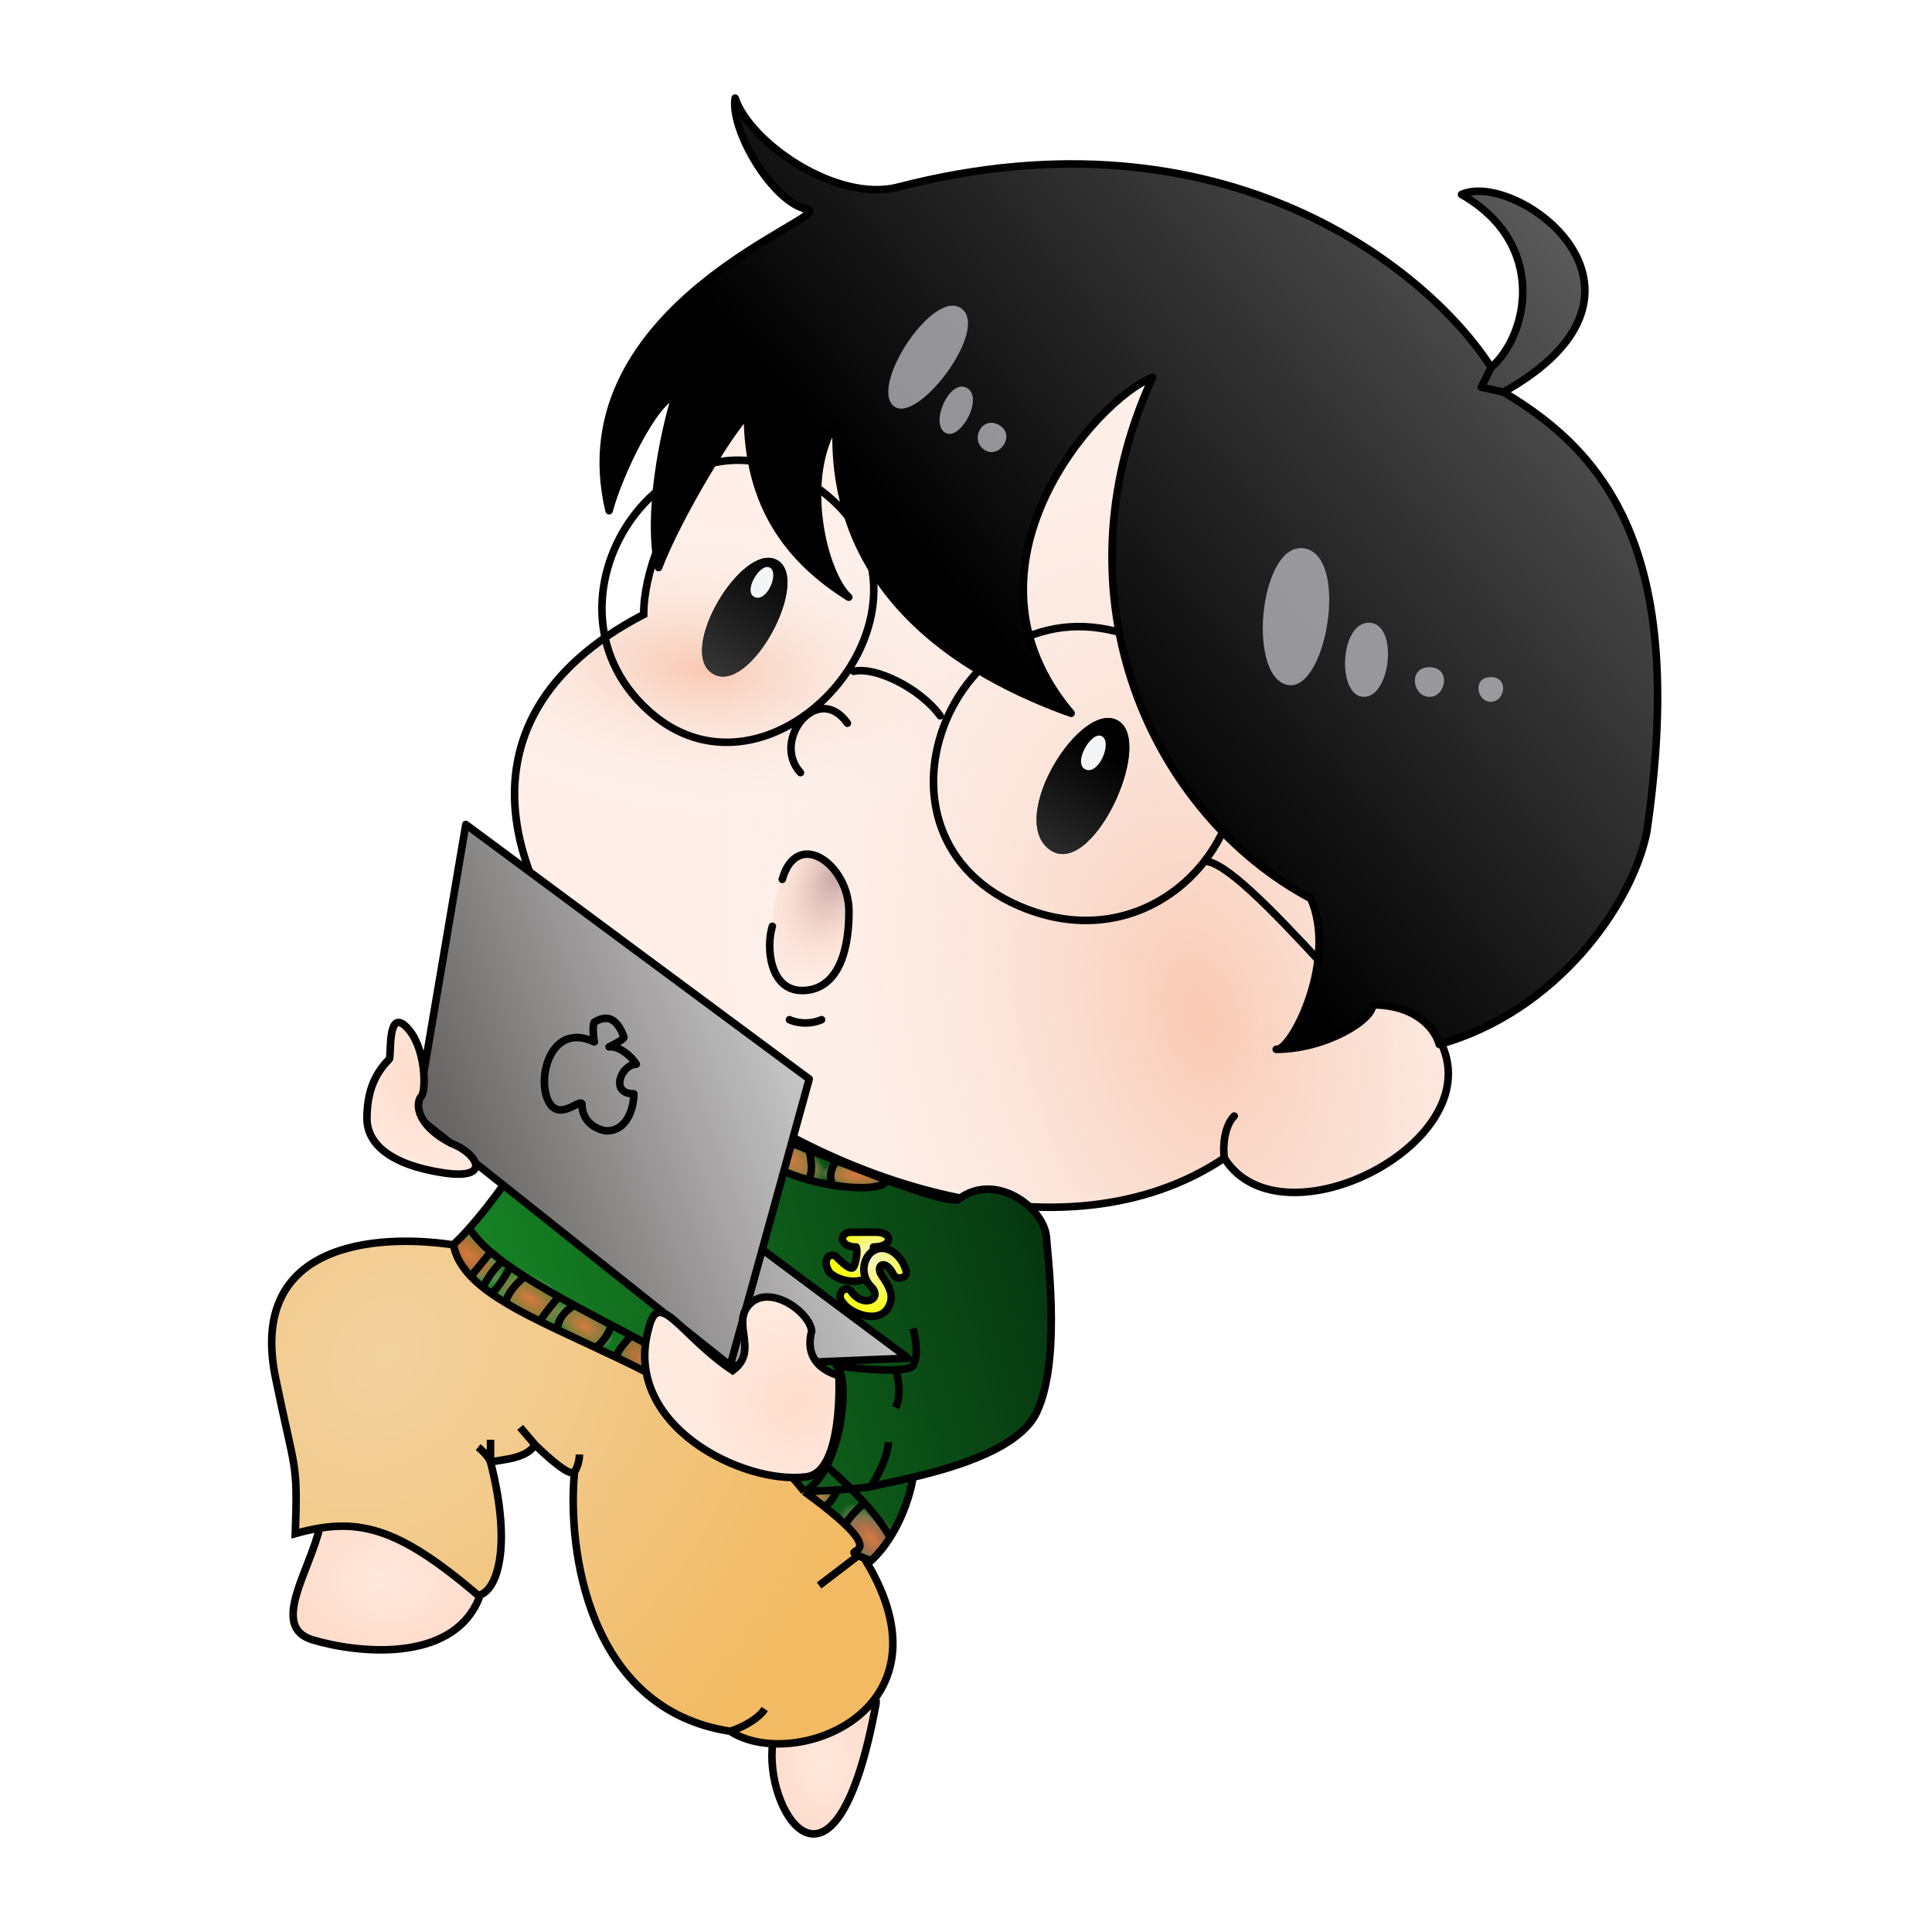 <svg width="512" height="512" viewBox="0 0 512 512" fill="none" xmlns="http://www.w3.org/2000/svg">
<path d="M381.421 275.466C396.064 302.312 339.516 331.121 324.456 306.895C239.337 363.86 61.895 219.156 170.586 162.846C170.586 140.584 193.317 108.701 216.42 91.477C327.075 8.976 488.803 196.894 381.421 275.466Z" fill="url(#paint0_linear_1306_1046)"/>
<path d="M381.421 275.466C396.064 302.312 339.516 331.121 324.456 306.895C239.337 363.86 61.895 219.156 170.586 162.846C170.586 140.584 193.317 108.701 216.42 91.477C327.075 8.976 488.803 196.894 381.421 275.466Z" fill="url(#paint1_radial_1306_1046)"/>
<path d="M381.421 275.466C396.064 302.312 339.516 331.121 324.456 306.895C239.337 363.86 61.895 219.156 170.586 162.846C170.586 140.584 193.317 108.701 216.42 91.477C327.075 8.976 488.803 196.894 381.421 275.466Z" fill="url(#paint2_radial_1306_1046)"/>
<path d="M324.456 306.895C324.02 303.84 324.456 298.383 327.075 295.764M324.456 306.895C339.516 331.121 396.064 302.312 381.421 275.466M324.456 306.895C239.337 363.86 61.895 219.156 170.586 162.846C170.586 140.584 193.317 108.701 216.42 91.477C327.075 8.976 488.803 196.894 381.421 275.466M381.421 275.466C375.135 263.942 367.889 265.427 363.742 266.3" stroke="black" stroke-width="2" stroke-linecap="round"/>
<path d="M204.634 463.384C203.324 481.718 221.658 508.563 232.134 451.598C233.579 443.741 205.195 455.527 204.634 463.384Z" fill="url(#paint3_radial_1306_1046)" stroke="black" stroke-width="2"/>
<path d="M126.716 424.098C119.383 440.86 94.415 438.067 82.847 434.575C71.385 431.136 82.192 416.241 84.811 404.455C87.43 392.67 134.05 407.336 126.716 424.098Z" fill="url(#paint4_radial_1306_1046)" stroke="black" stroke-width="2"/>
<path d="M73.026 365.169C65.666 329.29 99.653 326.974 119.514 329.812C130.051 331.317 235.734 400.364 228.205 411.658C255.051 452.908 210.527 469.932 193.503 458.801C155.788 453.039 150.288 410.566 152.252 390.05C151.205 391.622 144.832 385.903 141.776 382.848C139.681 386.515 133.349 386.776 129.99 387.431C135.883 410.348 131.586 421.977 126.717 422.789C105.24 404.455 94.633 401.836 78.264 406.419C78.919 386.776 78.264 390.705 73.026 365.169Z" fill="url(#paint5_radial_1306_1046)"/>
<path d="M126.717 383.503C126.717 383.503 129.295 385.564 129.99 387.431M129.99 387.431C135.883 410.348 131.586 421.977 126.717 422.789C105.24 404.455 94.633 401.836 78.264 406.419C78.919 386.776 78.264 390.705 73.026 365.169C65.666 329.29 99.653 326.974 119.514 329.812C130.051 331.317 235.734 400.364 228.205 411.658M129.99 387.431C133.349 386.776 139.681 386.515 141.776 382.848M129.99 387.431V381.538M141.776 382.848L137.848 378.265M141.776 382.848C144.832 385.903 151.205 391.622 152.252 390.05M152.252 390.05C153.3 388.479 153.562 386.34 153.562 385.467M152.252 390.05C150.288 410.566 155.788 453.039 193.503 458.801M193.503 458.801C195.685 458.146 200.574 456.051 202.67 452.908M193.503 458.801C210.527 469.932 255.051 452.908 228.205 411.658M228.205 411.658L217.074 420.17" stroke="black" stroke-width="2"/>
<path d="M213.146 304.276C228.775 310.267 246.932 318.026 253.741 318.026C263.563 310.169 276.658 319.99 277.313 327.848C277.968 335.705 280.957 361.241 274.694 374.336C270.232 383.666 253.85 388.675 241.956 391.494C241.301 396.033 238.158 406.813 230.825 413.622C217.074 408.384 241.956 416.241 213.146 395.289C183.027 357.312 124.098 352.074 120.169 329.812C129.336 321.518 151.598 291.181 150.288 275.466C150.288 275.466 187.932 294.611 213.146 304.276Z" fill="url(#paint6_linear_1306_1046)"/>
<path d="M213.146 304.276C228.775 310.267 246.932 318.026 253.741 318.026C263.563 310.169 276.658 319.99 277.313 327.848C277.968 335.705 280.957 361.241 274.694 374.336C270.232 383.666 253.85 388.675 241.956 391.494C241.301 396.033 238.158 406.813 230.825 413.622C217.074 408.384 241.956 416.241 213.146 395.289C183.027 357.312 124.098 352.074 120.169 329.812C129.336 321.518 151.598 291.181 150.288 275.466C150.288 275.466 187.932 294.611 213.146 304.276Z" fill="url(#paint7_radial_1306_1046)"/>
<path d="M213.146 304.276C228.775 310.267 246.932 318.026 253.741 318.026C263.563 310.169 276.658 319.99 277.313 327.848C277.968 335.705 280.957 361.241 274.694 374.336C270.232 383.666 253.85 388.675 241.956 391.494C241.301 396.033 238.158 406.813 230.825 413.622C217.074 408.384 241.956 416.241 213.146 395.289C183.027 357.312 124.098 352.074 120.169 329.812C129.336 321.518 151.598 291.181 150.288 275.466C150.288 275.466 187.932 294.611 213.146 304.276Z" fill="url(#paint8_radial_1306_1046)"/>
<path d="M213.146 304.276C228.775 310.267 246.932 318.026 253.741 318.026C263.563 310.169 276.658 319.99 277.313 327.848C277.968 335.705 280.957 361.241 274.694 374.336C270.232 383.666 253.85 388.675 241.956 391.494C241.301 396.033 238.158 406.813 230.825 413.622C217.074 408.384 241.956 416.241 213.146 395.289C183.027 357.312 124.098 352.074 120.169 329.812C129.336 321.518 151.598 291.181 150.288 275.466C150.288 275.466 187.932 294.611 213.146 304.276Z" fill="url(#paint9_radial_1306_1046)"/>
<path d="M213.146 304.276C228.775 310.267 246.932 318.026 253.741 318.026C263.563 310.169 276.658 319.99 277.313 327.848C277.968 335.705 280.957 361.241 274.694 374.336C270.232 383.666 253.85 388.675 241.956 391.494C241.301 396.033 238.158 406.813 230.825 413.622C217.074 408.384 241.956 416.241 213.146 395.289C183.027 357.312 124.098 352.074 120.169 329.812C129.336 321.518 151.598 291.181 150.288 275.466C150.288 275.466 187.932 294.611 213.146 304.276Z" fill="url(#paint10_radial_1306_1046)"/>
<path d="M213.146 304.276C228.775 310.267 246.932 318.026 253.741 318.026C263.563 310.169 276.658 319.99 277.313 327.848C277.968 335.705 280.957 361.241 274.694 374.336C270.232 383.666 253.85 388.675 241.956 391.494C241.301 396.033 238.158 406.813 230.825 413.622C217.074 408.384 241.956 416.241 213.146 395.289C183.027 357.312 124.098 352.074 120.169 329.812C129.336 321.518 151.598 291.181 150.288 275.466C150.288 275.466 187.932 294.611 213.146 304.276Z" fill="url(#paint11_radial_1306_1046)"/>
<path d="M213.146 304.276C228.775 310.267 246.932 318.026 253.741 318.026C263.563 310.169 276.658 319.99 277.313 327.848C277.968 335.705 280.957 361.241 274.694 374.336C270.232 383.666 253.85 388.675 241.956 391.494C241.301 396.033 238.158 406.813 230.825 413.622C217.074 408.384 241.956 416.241 213.146 395.289C183.027 357.312 124.098 352.074 120.169 329.812C129.336 321.518 151.598 291.181 150.288 275.466C150.288 275.466 187.932 294.611 213.146 304.276Z" fill="url(#paint12_radial_1306_1046)"/>
<path d="M213.146 304.276C228.775 310.267 246.932 318.026 253.741 318.026C263.563 310.169 276.658 319.99 277.313 327.848C277.968 335.705 280.957 361.241 274.694 374.336C270.232 383.666 253.85 388.675 241.956 391.494C241.301 396.033 238.158 406.813 230.825 413.622C217.074 408.384 241.956 416.241 213.146 395.289C183.027 357.312 124.098 352.074 120.169 329.812C129.336 321.518 151.598 291.181 150.288 275.466C150.288 275.466 187.932 294.611 213.146 304.276Z" fill="url(#paint13_radial_1306_1046)"/>
<path d="M213.146 304.276C228.775 310.267 246.932 318.026 253.741 318.026C263.563 310.169 276.658 319.99 277.313 327.848C277.968 335.705 280.957 361.241 274.694 374.336C270.232 383.666 253.85 388.675 241.956 391.494C241.301 396.033 238.158 406.813 230.825 413.622C217.074 408.384 241.956 416.241 213.146 395.289C183.027 357.312 124.098 352.074 120.169 329.812C129.336 321.518 151.598 291.181 150.288 275.466C150.288 275.466 187.932 294.611 213.146 304.276Z" fill="url(#paint14_radial_1306_1046)"/>
<path d="M234.753 312.788C235.026 314.7 228.574 315.359 220.675 314.098M220.675 314.098C209.644 312.336 195.792 306.829 193.503 295.764M220.675 314.098C219.365 311.478 220.785 308.641 221.658 307.55M214.455 304.931C214.892 306.677 215.503 310.562 214.455 312.133M204.634 301.002C203.324 302.094 201.098 304.931 202.67 307.55M230.825 393.979C232.352 391.578 235.408 385.86 235.408 382.193M230.825 393.979C225.586 394.852 213.146 395.289 213.146 395.289M230.825 393.979C233.084 393.414 237.154 392.633 241.956 391.494M213.146 395.289C222.967 390.051 225.586 365.169 221.658 361.896C226.069 362.607 232.856 363.226 237.372 363.026M213.146 395.289C241.956 416.241 217.074 408.384 230.825 413.622C238.158 406.813 241.301 396.033 241.956 391.494M213.146 395.289C183.027 357.312 124.098 352.074 120.169 329.812C129.336 321.518 151.598 291.181 150.288 275.466C150.288 275.466 187.932 294.611 213.146 304.276C228.775 310.267 246.932 318.026 253.741 318.026C263.563 310.169 276.658 319.99 277.313 327.848C277.968 335.705 280.957 361.241 274.694 374.336C270.232 383.666 253.85 388.675 241.956 391.494M241.956 352.074C241.956 352.074 243.92 358.622 241.956 361.896C241.546 362.579 239.782 362.919 237.372 363.026M237.372 363.026C238.027 365.05 238.944 369.884 237.372 373.027M124.387 325.473C125.542 327.397 127.739 329.781 130.058 331.776M130.058 331.776L124.752 338.324M130.058 331.776C131.044 332.624 132.118 333.476 133.264 334.329M133.264 334.329C132.609 334.569 130.645 336.229 128.026 340.943M133.264 334.329C133.898 334.8 134.553 335.272 135.229 335.743M135.229 335.743C134.183 337.695 131.684 341.86 130.058 342.907M135.229 335.743C136.461 336.604 137.76 337.465 139.11 338.324M139.11 338.324C137.598 339.415 134.443 342.384 133.919 345.526M139.11 338.324C143.167 340.906 147.685 343.469 152.253 345.951M147.669 344.217C147.014 344.872 145.181 346.967 143.086 350.11M152.253 345.951C150.725 346.682 147.669 349.062 147.669 352.729M152.253 345.951C155.499 347.714 158.771 349.436 161.921 351.094L162.074 351.174M162.074 351.174C161.638 352.566 160.11 355.741 157.491 357.312M162.074 351.174C163.87 352.119 165.625 353.043 167.312 353.942M167.312 353.942C168.206 354.418 169.08 354.887 169.931 355.348C172.59 356.635 175.519 358.179 178.621 359.931M167.312 353.942C165.784 355.502 162.86 358.884 163.384 359.931M178.621 359.931C195.123 369.249 216.968 384.842 229.086 398.282M178.621 359.931C178.344 361.459 177.134 364.777 174.515 365.824M229.086 398.282C232.082 401.605 234.484 404.797 236.063 407.729M229.086 398.282C229.239 398.146 229.383 398.021 229.515 397.908M229.086 398.282C227.458 399.726 224.756 402.365 224.277 403.801M221.658 395.289C221.221 396.38 219.955 398.694 218.384 399.217" stroke="black" stroke-width="2" stroke-linejoin="round"/>
<path d="M232.134 326.538H225.586C222.312 326.538 222.312 330.467 226.896 330.467C227.332 331.558 226.896 334.395 226.241 335.705C225.586 337.014 222.968 334.396 221.658 333.086L221.658 333.086C220.348 331.776 217.598 333.348 219.693 337.014C221.658 339.415 228.205 340.943 230.825 337.669C231.479 335.705 231.479 330.467 231.479 330.467C236.717 330.467 236.717 326.538 232.134 326.538Z" fill="url(#paint15_radial_1306_1046)" stroke="black" stroke-width="2" stroke-linejoin="round"/>
<path d="M232.134 331.121C235.408 329.812 238.9 332.868 239.991 336.36C241.039 338.544 237.7 339.633 236.717 337.669C234.753 333.741 232.134 335.05 233.444 337.669C234.753 339.633 236.717 342.253 236.063 344.872C234.426 351.419 226.023 348.582 223.622 345.526C221.003 342.907 224.277 340.288 225.586 342.253C228.86 346.836 234.098 344.217 230.825 340.943C227.551 337.669 228.86 332.431 232.134 331.121Z" fill="url(#paint16_radial_1306_1046)" stroke="black" stroke-width="2"/>
<path d="M110.347 295.764L123.443 218.501L168.949 252.222L214.455 285.942L202.015 331.121L240.646 359.931L193.503 361.895L110.347 295.764Z" fill="url(#paint17_linear_1306_1046)"/>
<path d="M193.503 361.895L110.347 295.764L123.443 218.501L168.949 252.222L214.455 285.942L202.015 331.121M193.503 361.895L240.646 359.931L202.015 331.121M193.503 361.895L202.015 331.121M157.491 276.121C146.36 270.883 142.431 284.633 145.05 291.181C147.669 297.728 153.562 291.181 154.217 292.49C154.217 297.728 158.582 299.474 160.764 299.693C166.12 299.693 167.967 293.8 167.967 289.871C161.419 289.871 164.693 282.014 168.622 282.014C167.213 279.729 163.873 277.08 161.419 277.43C161.419 277.43 165.578 275.425 165.348 274.811C163.384 269.573 160.764 268.919 157.491 270.883C156.836 272.192 157.491 276.121 157.491 276.121Z" stroke="black" stroke-width="2" stroke-linejoin="round"/>
<path d="M212.129 204.751C204.272 196.239 216.713 180.525 224.57 191.656M171.895 188.382C138.502 158.263 179.098 100.643 217.729 130.108C235.487 143.652 234.29 163.421 224.57 177.906C213.144 194.932 189.939 204.657 171.895 188.382Z" stroke="black" stroke-width="2" stroke-linecap="round"/>
<path d="M249.158 189.692C243.92 182.489 232.134 176.596 226.241 177.906" stroke="black" stroke-width="2" stroke-linecap="round"/>
<path d="M319.218 228.228C332.603 211.005 332.229 184.041 304.813 170.704C256.36 147.132 222.967 219.811 270.11 240.109C290.578 248.922 308.948 241.442 319.218 228.228ZM319.218 228.228C324.456 228.228 336.242 240.109 351.302 256.478" stroke="black" stroke-width="2" stroke-linecap="round"/>
<path d="M238.027 49.572C324.98 27.048 379.02 72.052 395.171 97.37C404.993 88.858 410.231 64.631 387.314 51.536C401.719 44.988 446.243 77.072 398.445 103.917C427.255 120.941 446.898 148.441 436.421 220.466C432.493 240.109 412.195 268.264 381.421 276.776C380.548 273.284 375.79 266.3 363.742 266.3C363.959 270.194 351.522 277.948 338.549 278.084C338.429 278.103 338.314 278.103 338.206 278.085C338.321 278.085 338.435 278.085 338.549 278.084C342.805 277.413 354.377 254.063 347.373 238.145C305.468 215.882 278.623 158.263 305.468 99.989C290.408 105.882 251.122 150.406 283.861 189.037C247.194 175.942 219.694 151.715 221.658 111.774C211.836 126.834 218.384 152.37 224.932 158.263C209.217 148.441 198.086 134.037 198.086 109.81C194.158 113.084 179.753 136.656 174.515 150.406C171.372 136.263 176.042 114.175 179.098 104.572C173.336 106.143 164.038 125.525 161.419 135.346C148.324 80.346 222.967 56.774 213.801 55.465C204.634 53.5 193.503 34.512 194.812 26C198.741 37.786 221.658 53.812 238.027 49.572Z" fill="url(#paint18_linear_1306_1046)"/>
<path d="M238.027 49.572L238.278 50.54L238.027 49.572ZM194.812 26L195.761 25.684C195.615 25.246 195.188 24.965 194.728 25.004C194.268 25.043 193.894 25.392 193.824 25.848L194.812 26ZM213.801 55.465L213.591 56.442L213.625 56.45L213.659 56.455L213.801 55.465ZM161.419 135.346L160.446 135.578C160.552 136.023 160.948 136.34 161.406 136.346C161.864 136.352 162.267 136.046 162.385 135.604L161.419 135.346ZM179.098 104.572L180.051 104.875C180.162 104.526 180.073 104.144 179.82 103.88C179.566 103.615 179.188 103.511 178.835 103.607L179.098 104.572ZM174.515 150.406L173.538 150.623C173.634 151.054 174.002 151.371 174.442 151.403C174.882 151.435 175.292 151.174 175.449 150.762L174.515 150.406ZM198.086 109.81H199.086V107.675L197.446 109.042L198.086 109.81ZM224.932 158.263L224.402 159.111C224.841 159.386 225.418 159.279 225.73 158.865C226.042 158.451 225.986 157.867 225.601 157.52L224.932 158.263ZM221.658 111.774L222.657 111.824C222.679 111.373 222.396 110.963 221.966 110.823C221.537 110.684 221.067 110.85 220.82 111.228L221.658 111.774ZM283.861 189.037L283.524 189.979C283.95 190.131 284.426 189.978 284.683 189.606C284.94 189.234 284.916 188.736 284.624 188.39L283.861 189.037ZM305.468 99.989L306.376 100.407C306.547 100.037 306.475 99.6 306.196 99.303C305.916 99.006 305.484 98.909 305.104 99.057L305.468 99.989ZM347.373 238.145L348.288 237.742C348.198 237.536 348.041 237.367 347.842 237.261L347.373 238.145ZM338.206 278.085V277.085C337.686 277.085 337.253 277.484 337.21 278.003C337.167 278.521 337.529 278.986 338.042 279.072L338.206 278.085ZM363.742 266.3V265.3C363.467 265.3 363.205 265.413 363.016 265.612C362.827 265.812 362.729 266.081 362.744 266.355L363.742 266.3ZM381.421 276.776L380.451 277.018C380.516 277.28 380.684 277.504 380.917 277.64C381.15 277.775 381.428 277.811 381.688 277.74L381.421 276.776ZM436.421 220.466L437.402 220.662C437.405 220.645 437.408 220.627 437.411 220.61L436.421 220.466ZM392.552 102.608L391.658 102.161C391.52 102.436 391.517 102.759 391.649 103.038C391.781 103.316 392.035 103.517 392.335 103.584L392.552 102.608ZM387.314 51.536L386.9 50.626C386.558 50.781 386.332 51.115 386.315 51.49C386.298 51.865 386.492 52.218 386.818 52.404L387.314 51.536ZM396.014 96.832C379.666 71.205 325.21 25.955 237.776 48.604L238.278 50.54C324.75 28.14 378.374 72.899 394.328 97.907L396.014 96.832ZM237.776 48.604C229.968 50.626 220.434 47.827 212.268 42.938C208.206 40.505 204.533 37.584 201.643 34.56C198.743 31.526 196.679 28.439 195.761 25.684L193.864 26.316C194.91 29.454 197.184 32.79 200.197 35.942C203.22 39.106 207.036 42.136 211.241 44.654C219.607 49.663 229.717 52.757 238.278 50.54L237.776 48.604ZM193.824 25.848C193.461 28.206 193.966 31.167 194.989 34.235C196.02 37.327 197.611 40.63 199.529 43.716C201.446 46.8 203.707 49.695 206.095 51.955C208.466 54.2 211.041 55.896 213.591 56.442L214.01 54.487C211.977 54.051 209.723 52.636 207.47 50.503C205.233 48.385 203.075 45.632 201.227 42.66C199.38 39.688 197.861 36.526 196.886 33.602C195.904 30.655 195.509 28.05 195.801 26.152L193.824 25.848ZM213.659 56.455C213.904 56.489 213.929 56.527 213.868 56.487C213.824 56.458 213.729 56.382 213.658 56.239C213.583 56.087 213.573 55.934 213.591 55.82C213.617 55.649 213.694 55.618 213.569 55.756C213.469 55.867 213.298 56.022 213.034 56.225C211.958 57.054 209.918 58.257 207.133 59.903C201.628 63.157 193.508 67.978 185.505 74.496C169.518 87.516 153.765 107.515 160.446 135.578L162.392 135.114C155.978 108.177 170.999 88.889 186.768 76.047C194.643 69.633 202.647 64.878 208.15 61.625C210.869 60.018 213.055 58.734 214.255 57.809C214.561 57.574 214.837 57.336 215.051 57.099C215.241 56.889 215.501 56.555 215.567 56.126C215.605 55.883 215.579 55.613 215.452 55.354C215.328 55.104 215.143 54.933 214.971 54.819C214.655 54.609 214.27 54.522 213.942 54.475L213.659 56.455ZM162.385 135.604C163.67 130.786 166.616 123.558 169.961 117.339C171.632 114.232 173.385 111.41 175.059 109.28C175.896 108.216 176.698 107.344 177.445 106.7C178.201 106.048 178.844 105.678 179.361 105.537L178.835 103.607C177.912 103.859 177.004 104.439 176.138 105.186C175.263 105.941 174.373 106.918 173.487 108.044C171.715 110.298 169.9 113.229 168.199 116.392C164.8 122.711 161.787 130.085 160.453 135.088L162.385 135.604ZM178.145 104.269C176.599 109.126 174.655 117.105 173.491 125.652C172.329 134.179 171.928 143.377 173.538 150.623L175.491 150.189C173.958 143.292 174.321 134.374 175.473 125.922C176.622 117.488 178.541 109.621 180.051 104.875L178.145 104.269ZM175.449 150.762C178.038 143.966 182.915 134.692 187.652 126.689C190.017 122.692 192.337 119.029 194.306 116.168C195.291 114.736 196.183 113.513 196.944 112.551C197.717 111.575 198.319 110.918 198.726 110.578L197.446 109.042C196.871 109.521 196.163 110.316 195.376 111.31C194.578 112.318 193.659 113.58 192.658 115.034C190.658 117.942 188.313 121.645 185.931 125.67C181.174 133.708 176.229 143.096 173.58 150.05L175.449 150.762ZM197.086 109.81C197.086 122.084 199.908 131.925 204.76 139.956C209.608 147.98 216.448 154.14 224.402 159.111L225.462 157.415C217.7 152.564 211.118 146.611 206.472 138.921C201.83 131.237 199.086 121.762 199.086 109.81H197.086ZM225.601 157.52C224.132 156.198 222.565 153.665 221.205 150.26C219.857 146.883 218.751 142.748 218.147 138.321C216.935 129.435 217.77 119.566 222.495 112.321L220.82 111.228C215.724 119.042 214.922 129.471 216.165 138.591C216.79 143.168 217.934 147.463 219.348 151.002C220.75 154.513 222.457 157.381 224.263 159.006L225.601 157.52ZM220.659 111.725C219.664 131.962 226.141 148.258 237.523 161.135C248.884 173.989 265.093 183.396 283.524 189.979L284.197 188.095C265.961 181.582 250.086 172.329 239.022 159.811C227.978 147.316 221.688 131.528 222.657 111.824L220.659 111.725ZM284.624 188.39C268.57 169.447 270.153 149.096 277.65 132.651C281.404 124.415 286.638 117.18 291.862 111.642C297.107 106.083 302.266 102.315 305.832 100.92L305.104 99.057C301.14 100.608 295.741 104.617 290.407 110.27C285.053 115.945 279.687 123.36 275.83 131.821C268.104 148.769 266.413 169.996 283.098 189.684L284.624 188.39ZM304.56 99.57C277.483 158.347 304.551 216.527 346.904 239.028L347.842 237.261C306.385 215.237 279.762 158.179 306.376 100.407L304.56 99.57ZM346.458 238.547C349.816 246.18 348.75 255.713 346.232 263.525C344.979 267.414 343.384 270.817 341.859 273.271C341.095 274.5 340.364 275.466 339.719 276.132C339.035 276.839 338.584 277.066 338.394 277.096L338.705 279.071C339.579 278.934 340.42 278.284 341.156 277.523C341.932 276.722 342.748 275.629 343.558 274.327C345.18 271.716 346.839 268.161 348.135 264.139C350.717 256.129 351.934 246.028 348.288 237.742L346.458 238.547ZM338.394 277.096C338.365 277.1 338.36 277.097 338.371 277.099L338.042 279.072C338.269 279.11 338.493 279.105 338.705 279.071L338.394 277.096ZM338.206 279.085C338.324 279.085 338.442 279.085 338.56 279.083L338.539 277.084C338.428 277.085 338.317 277.085 338.206 277.085V279.085ZM338.56 279.083C345.228 279.014 351.734 276.991 356.552 274.489C358.962 273.238 360.986 271.848 362.412 270.488C363.124 269.809 363.71 269.115 364.116 268.426C364.516 267.746 364.783 267 364.741 266.244L362.744 266.355C362.756 266.573 362.681 266.921 362.392 267.411C362.109 267.892 361.657 268.444 361.031 269.041C359.78 270.235 357.925 271.522 355.631 272.714C351.042 275.096 344.843 277.018 338.539 277.084L338.56 279.083ZM363.742 267.3C375.334 267.3 379.69 273.974 380.451 277.018L382.391 276.533C381.406 272.593 376.246 265.3 363.742 265.3V267.3ZM381.688 277.74C397.293 273.423 410.22 264.134 419.735 253.46C429.241 242.796 435.396 230.69 437.402 220.662L435.441 220.27C433.518 229.884 427.56 241.677 418.242 252.13C408.932 262.572 396.323 271.616 381.154 275.812L381.688 277.74ZM437.411 220.61C442.662 184.506 440.387 159.428 433.094 141.195C425.787 122.928 413.49 111.646 398.954 103.056L397.936 104.778C412.21 113.213 424.139 124.192 431.237 141.938C438.349 159.717 440.657 184.401 435.432 220.322L437.411 220.61ZM398.662 102.941L392.769 101.632L392.335 103.584L398.228 104.893L398.662 102.941ZM393.446 103.055L396.065 97.817L394.277 96.922L391.658 102.161L393.446 103.055ZM395.826 98.125C400.986 93.653 404.856 85.166 404.519 76.134C404.178 67.029 399.567 57.386 387.81 50.668L386.818 52.404C397.978 58.781 402.206 67.799 402.52 76.209C402.837 84.692 399.177 92.574 394.516 96.614L395.826 98.125ZM387.728 52.446C390.927 50.992 396.067 51.625 401.434 54.092C406.745 56.533 412.011 60.655 415.37 65.754C418.717 70.833 420.15 76.833 417.952 83.158C415.74 89.519 409.791 96.398 397.955 103.045L398.935 104.789C410.997 98.014 417.407 90.815 419.841 83.815C422.287 76.779 420.651 70.133 417.041 64.654C413.443 59.195 407.864 54.846 402.269 52.275C396.73 49.728 390.903 48.806 386.9 50.626L387.728 52.446Z" fill="black"/>
<g filter="url(#filter0_f_1306_1046)">
<path d="M236.626 107.413C230.733 101.52 247.757 75.984 254.959 81.877C262.162 87.77 242.519 113.306 236.626 107.413Z" fill="#B5B4BA" fill-opacity="0.8"/>
<path d="M250.376 114.615C246.447 111.996 251.685 100.21 256.269 102.829C260.852 105.448 254.304 117.234 250.376 114.615Z" fill="#B5B4BA" fill-opacity="0.8"/>
<path d="M260.852 119.199C256.923 116.58 260.197 110.032 264.781 112.651C269.364 115.27 264.781 121.818 260.852 119.199Z" fill="#B5B4BA" fill-opacity="0.8"/>
<path d="M340.734 181.402C330.257 178.128 334.186 142.77 345.972 145.389C357.758 148.008 351.21 184.675 340.734 181.402Z" fill="#B5B4BA" fill-opacity="0.8"/>
<path d="M361.465 184.675C354.262 184.675 354.917 165.032 362.774 165.032C370.632 165.032 368.667 184.675 361.465 184.675Z" fill="#B5B4BA" fill-opacity="0.8"/>
<path d="M378.821 184.675C374.348 184.675 373.038 176.818 378.821 176.818C384.603 176.818 383.294 184.675 378.821 184.675Z" fill="#B5B4BA" fill-opacity="0.8"/>
<path d="M395.079 185.985C391.287 185.985 390.177 179.437 395.079 179.437C399.982 179.437 398.872 185.985 395.079 185.985Z" fill="#B5B4BA" fill-opacity="0.8"/>
</g>
<g filter="url(#filter1_f_1306_1046)">
<path d="M224.932 241.418C226.241 226.359 206.598 215.228 204.634 245.347C202.888 251.021 203.979 262.371 212.491 262.371C221.003 262.371 223.622 256.478 224.932 241.418Z" fill="url(#paint19_radial_1306_1046)"/>
</g>
<path d="M207.304 233.034C211.233 219.283 224.983 229.105 224.983 241.546C224.983 253.986 221.054 262.498 212.542 262.498C204.031 262.498 202.939 251.149 204.685 245.474" stroke="black" stroke-width="2" stroke-linecap="round"/>
<path d="M209.217 270.228C210.527 270.883 214.063 271.799 217.729 270.228" stroke="black" stroke-width="2" stroke-linecap="round"/>
<path d="M188.919 178.561C179.098 172.668 196.825 143.209 205.992 148.447C215.158 153.685 198.741 184.454 188.919 178.561Z" fill="url(#paint20_linear_1306_1046)"/>
<path d="M188.919 178.561C179.098 172.668 196.825 143.209 205.992 148.447C215.158 153.685 198.741 184.454 188.919 178.561Z" fill="url(#paint21_linear_1306_1046)"/>
<path d="M296.349 191.007C306.171 196.9 289.147 233.567 278.016 225.055C266.885 216.543 286.528 185.114 296.349 191.007Z" fill="url(#paint22_linear_1306_1046)"/>
<path d="M296.349 191.007C306.171 196.9 289.147 233.567 278.016 225.055C266.885 216.543 286.528 185.114 296.349 191.007Z" fill="url(#paint23_linear_1306_1046)"/>
<g filter="url(#filter2_f_1306_1046)">
<path d="M203.979 150.406C201.36 149.096 196.776 156.953 200.05 158.263C203.324 159.573 206.598 151.715 203.979 150.406Z" fill="#F4F5F7"/>
</g>
<g filter="url(#filter3_f_1306_1046)">
<path d="M291.992 195.095C289.141 193.622 284.153 202.459 287.716 203.932C291.279 205.405 294.842 196.568 291.992 195.095Z" fill="#F4F5F7"/>
</g>
<path d="M213.801 391.36C223.622 390.05 222.313 364.515 222.313 364.515C222.313 364.515 212.491 362.55 215.11 352.729C214.455 347.491 203.979 340.288 198.741 345.526C193.503 350.764 201.36 357.967 194.158 363.205C180.407 354.038 174.515 340.943 171.896 352.074C164.693 377.61 196.926 393.61 213.801 391.36Z" fill="url(#paint24_radial_1306_1046)"/>
<path d="M222.313 364.515L223.311 364.463L223.271 363.686L222.509 363.534L222.313 364.515ZM213.801 391.36L213.669 390.369L213.801 391.36ZM171.896 352.074L172.858 352.345L172.864 352.324L172.869 352.303L171.896 352.074ZM215.11 352.729L216.076 352.986C216.11 352.862 216.118 352.732 216.102 352.605L215.11 352.729ZM198.741 345.526L199.448 346.233V346.233L198.741 345.526ZM194.158 363.205L193.603 364.037L194.183 364.423L194.746 364.014L194.158 363.205ZM222.313 364.515C221.314 364.566 221.314 364.566 221.314 364.566C221.314 364.566 221.314 364.566 221.314 364.566C221.314 364.567 221.314 364.568 221.314 364.569C221.314 364.571 221.314 364.576 221.315 364.581C221.315 364.592 221.316 364.61 221.317 364.633C221.319 364.679 221.322 364.749 221.326 364.84C221.333 365.023 221.342 365.293 221.35 365.638C221.366 366.329 221.379 367.319 221.364 368.512C221.333 370.902 221.192 374.091 220.749 377.31C220.304 380.543 219.565 383.736 218.375 386.174C217.18 388.623 215.639 390.106 213.669 390.369L213.933 392.351C216.873 391.959 218.851 389.759 220.173 387.052C221.5 384.333 222.275 380.897 222.73 377.582C223.188 374.254 223.333 370.976 223.364 368.538C223.379 367.317 223.366 366.302 223.349 365.591C223.341 365.235 223.332 364.955 223.324 364.763C223.321 364.667 223.317 364.593 223.315 364.543C223.314 364.518 223.313 364.498 223.312 364.485C223.312 364.478 223.312 364.473 223.312 364.469C223.312 364.468 223.311 364.466 223.311 364.465C223.311 364.465 223.311 364.464 223.311 364.464C223.311 364.464 223.311 364.463 222.313 364.515ZM213.669 390.369C205.54 391.452 193.52 388.123 184.417 381.335C175.35 374.574 169.408 364.577 172.858 352.345L170.933 351.803C167.181 365.107 173.753 375.878 183.221 382.938C192.653 389.972 205.186 393.517 213.933 392.351L213.669 390.369ZM222.313 364.515C222.509 363.534 222.509 363.534 222.51 363.534C222.51 363.534 222.51 363.534 222.51 363.534C222.511 363.534 222.511 363.534 222.511 363.534C222.511 363.534 222.511 363.534 222.51 363.534C222.507 363.534 222.503 363.533 222.497 363.531C222.484 363.529 222.462 363.524 222.432 363.517C222.373 363.503 222.281 363.48 222.162 363.447C221.925 363.382 221.583 363.276 221.177 363.121C220.361 362.807 219.316 362.301 218.358 361.527C217.404 360.756 216.551 359.735 216.074 358.381C215.598 357.033 215.466 355.277 216.076 352.986L214.144 352.471C213.445 355.091 213.559 357.264 214.188 359.047C214.815 360.823 215.927 362.134 217.101 363.083C218.271 364.027 219.517 364.626 220.461 364.988C220.935 365.17 221.339 365.295 221.629 365.375C221.774 365.415 221.891 365.444 221.974 365.463C222.015 365.473 222.048 365.481 222.072 365.486C222.084 365.488 222.094 365.49 222.102 365.492C222.105 365.493 222.108 365.493 222.111 365.494C222.112 365.494 222.113 365.494 222.114 365.495C222.115 365.495 222.115 365.495 222.115 365.495C222.116 365.495 222.117 365.495 222.313 364.515ZM216.102 352.605C215.905 351.022 214.992 349.41 213.768 348.001C212.529 346.576 210.898 345.273 209.117 344.318C205.628 342.446 201.13 341.723 198.034 344.819L199.448 346.233C201.59 344.092 204.949 344.351 208.172 346.08C209.746 346.925 211.184 348.077 212.258 349.313C213.346 350.564 213.988 351.816 214.118 352.853L216.102 352.605ZM198.034 344.819C195 347.853 195.806 351.54 196.195 354.496C196.399 356.049 196.514 357.439 196.203 358.736C195.904 359.983 195.191 361.217 193.569 362.396L194.746 364.014C196.726 362.574 197.731 360.943 198.148 359.203C198.553 357.512 198.382 355.793 198.177 354.235C197.748 350.971 197.244 348.438 199.448 346.233L198.034 344.819ZM194.712 362.373C187.893 357.827 183.172 352.426 179.505 349.27C178.607 348.498 177.75 347.843 176.939 347.407C176.138 346.975 175.262 346.691 174.377 346.843C173.448 347.001 172.735 347.597 172.196 348.444C171.67 349.271 171.26 350.409 170.922 351.845L172.869 352.303C173.186 350.956 173.533 350.069 173.884 349.517C174.222 348.985 174.507 348.849 174.714 348.814C174.964 348.771 175.362 348.829 175.991 349.168C176.61 349.501 177.338 350.044 178.2 350.786C181.571 353.687 186.672 359.417 193.603 364.037L194.712 362.373Z" fill="black"/>
<path d="M103.145 280.704C99.004 284.846 97.252 289.871 97.252 296.419C97.252 302.966 103.216 308.674 117.55 310.824C130.645 312.788 126.498 305.586 119.514 302.966C109.562 297.728 110.347 291.835 111.657 290.526C112.966 289.216 112.966 277.431 107.728 272.192C102.49 266.954 103.8 280.05 103.145 280.704Z" fill="url(#paint25_radial_1306_1046)" stroke="black" stroke-width="2"/>
<defs>
<filter id="filter0_f_1306_1046" x="233.408" y="79" width="166.945" height="108.984" filterUnits="userSpaceOnUse" color-interpolation-filters="sRGB">
<feFlood flood-opacity="0" result="BackgroundImageFix"/>
<feBlend mode="normal" in="SourceGraphic" in2="BackgroundImageFix" result="shape"/>
<feGaussianBlur stdDeviation="1" result="effect1_foregroundBlur_1306_1046"/>
</filter>
<filter id="filter1_f_1306_1046" x="199.928" y="222.335" width="29.067" height="44.036" filterUnits="userSpaceOnUse" color-interpolation-filters="sRGB">
<feFlood flood-opacity="0" result="BackgroundImageFix"/>
<feBlend mode="normal" in="SourceGraphic" in2="BackgroundImageFix" result="shape"/>
<feGaussianBlur stdDeviation="2" result="effect1_foregroundBlur_1306_1046"/>
</filter>
<filter id="filter2_f_1306_1046" x="197.914" y="149.259" width="8.016" height="10.15" filterUnits="userSpaceOnUse" color-interpolation-filters="sRGB">
<feFlood flood-opacity="0" result="BackgroundImageFix"/>
<feBlend mode="normal" in="SourceGraphic" in2="BackgroundImageFix" result="shape"/>
<feGaussianBlur stdDeviation="0.5" result="effect1_foregroundBlur_1306_1046"/>
</filter>
<filter id="filter3_f_1306_1046" x="285.48" y="193.93" width="8.548" height="11.167" filterUnits="userSpaceOnUse" color-interpolation-filters="sRGB">
<feFlood flood-opacity="0" result="BackgroundImageFix"/>
<feBlend mode="normal" in="SourceGraphic" in2="BackgroundImageFix" result="shape"/>
<feGaussianBlur stdDeviation="0.5" result="effect1_foregroundBlur_1306_1046"/>
</filter>
<linearGradient id="paint0_linear_1306_1046" x1="360.468" y1="110.465" x2="191.539" y2="278.74" gradientUnits="userSpaceOnUse">
<stop stop-color="#FFEFE8"/>
<stop offset="1" stop-color="#FFEFE8"/>
</linearGradient>
<radialGradient id="paint1_radial_1306_1046" cx="0" cy="0" r="1" gradientUnits="userSpaceOnUse" gradientTransform="translate(186.955 177.251) rotate(-173.709) scale(83.659 38.718)">
<stop stop-color="#F9C9B3"/>
<stop offset="1" stop-color="#F8F8F8" stop-opacity="0"/>
</radialGradient>
<radialGradient id="paint2_radial_1306_1046" cx="0" cy="0" r="1" gradientUnits="userSpaceOnUse" gradientTransform="translate(318.563 269.573) rotate(-13.085) scale(124.361 201.511)">
<stop stop-color="#F9C9B3"/>
<stop offset="1" stop-color="#F8F8F8" stop-opacity="0"/>
</radialGradient>
<radialGradient id="paint3_radial_1306_1046" cx="0" cy="0" r="1" gradientUnits="userSpaceOnUse" gradientTransform="translate(218.377 467.504) rotate(90) scale(18.496 13.81)">
<stop stop-color="#FFE8DD"/>
<stop offset="1" stop-color="#FFDDCD"/>
</radialGradient>
<radialGradient id="paint4_radial_1306_1046" cx="0" cy="0" r="1" gradientUnits="userSpaceOnUse" gradientTransform="translate(102.589 418.709) rotate(90) scale(18.514 24.909)">
<stop stop-color="#FFE8DD"/>
<stop offset="1" stop-color="#FFDDCD"/>
</radialGradient>
<radialGradient id="paint5_radial_1306_1046" cx="0" cy="0" r="1" gradientUnits="userSpaceOnUse" gradientTransform="translate(101.835 359.276) rotate(36.36) scale(132.53 163.803)">
<stop stop-color="#F2D2A0"/>
<stop offset="1" stop-color="#F2BA62"/>
</radialGradient>
<linearGradient id="paint6_linear_1306_1046" x1="278.623" y1="306.895" x2="123.443" y2="349.455" gradientUnits="userSpaceOnUse">
<stop stop-color="#05330F"/>
<stop offset="1" stop-color="#178625"/>
</linearGradient>
<radialGradient id="paint7_radial_1306_1046" cx="0" cy="0" r="1" gradientUnits="userSpaceOnUse" gradientTransform="translate(124.098 332.431) rotate(40.236) scale(11.15 6.082)">
<stop stop-color="#D77A3D"/>
<stop offset="0.495" stop-color="#C26E37" stop-opacity="0.87"/>
<stop offset="1" stop-color="#D7B199" stop-opacity="0"/>
</radialGradient>
<radialGradient id="paint8_radial_1306_1046" cx="0" cy="0" r="1" gradientUnits="userSpaceOnUse" gradientTransform="translate(140.467 344.217) rotate(-149.036) scale(11.454 6.254)">
<stop stop-color="#D77A3D"/>
<stop offset="0.521" stop-color="#D27D44" stop-opacity="0.64"/>
<stop offset="1" stop-color="#D7B199" stop-opacity="0"/>
</radialGradient>
<radialGradient id="paint9_radial_1306_1046" cx="0" cy="0" r="1" gradientUnits="userSpaceOnUse" gradientTransform="translate(154.872 351.419) rotate(-147.529) scale(8.537 4.624)">
<stop stop-color="#D77A3D"/>
<stop offset="0.688" stop-color="#D0814D" stop-opacity="0.59"/>
<stop offset="1" stop-color="#D7B199" stop-opacity="0"/>
</radialGradient>
<radialGradient id="paint10_radial_1306_1046" cx="0" cy="0" r="1" gradientUnits="userSpaceOnUse" gradientTransform="translate(171.241 360.586) rotate(-143.973) scale(8.906 4.627)">
<stop stop-color="#D77A3D"/>
<stop offset="0.719" stop-color="#BE723F" stop-opacity="0.79"/>
<stop offset="1" stop-color="#D7B199" stop-opacity="0"/>
</radialGradient>
<radialGradient id="paint11_radial_1306_1046" cx="0" cy="0" r="1" gradientUnits="userSpaceOnUse" gradientTransform="translate(230.825 407.729) rotate(-130.236) scale(11.15 6.136)">
<stop stop-color="#D77A3D"/>
<stop offset="0.456" stop-color="#A46F4C"/>
<stop offset="1" stop-color="#D7B199" stop-opacity="0"/>
</radialGradient>
<radialGradient id="paint12_radial_1306_1046" cx="0" cy="0" r="1" gradientUnits="userSpaceOnUse" gradientTransform="translate(217.074 397.253) rotate(-23.199) scale(4.987 3.172)">
<stop stop-color="#D77A3D"/>
<stop offset="1" stop-color="#D7B199" stop-opacity="0"/>
</radialGradient>
<radialGradient id="paint13_radial_1306_1046" cx="0" cy="0" r="1" gradientUnits="userSpaceOnUse" gradientTransform="translate(207.908 306.24) rotate(27.897) scale(12.595 4.782)">
<stop stop-color="#D77A3D"/>
<stop offset="0.654" stop-color="#E98D51" stop-opacity="0.65"/>
<stop offset="1" stop-color="#D7B199" stop-opacity="0"/>
</radialGradient>
<radialGradient id="paint14_radial_1306_1046" cx="0" cy="0" r="1" gradientUnits="userSpaceOnUse" gradientTransform="translate(226.896 311.478) rotate(-175.914) scale(9.19 3.49)">
<stop stop-color="#D77A3D"/>
<stop offset="0.654" stop-color="#E98D51" stop-opacity="0.65"/>
<stop offset="1" stop-color="#D7B199" stop-opacity="0"/>
</radialGradient>
<radialGradient id="paint15_radial_1306_1046" cx="0" cy="0" r="1" gradientUnits="userSpaceOnUse" gradientTransform="translate(230.17 331.776) rotate(129.289) scale(9.306 6.92)">
<stop stop-color="#F5F5C5"/>
<stop offset="1" stop-color="#F9FD04"/>
</radialGradient>
<radialGradient id="paint16_radial_1306_1046" cx="0" cy="0" r="1" gradientUnits="userSpaceOnUse" gradientTransform="translate(230.825 333.741) rotate(87.767) scale(15.116 13.89)">
<stop stop-color="#F5F5C5"/>
<stop offset="1" stop-color="#F9FD04"/>
</radialGradient>
<linearGradient id="paint17_linear_1306_1046" x1="226.896" y1="270.228" x2="121.478" y2="309.514" gradientUnits="userSpaceOnUse">
<stop stop-color="#D9D9D9"/>
<stop offset="1" stop-color="#686464"/>
</linearGradient>
<linearGradient id="paint18_linear_1306_1046" x1="415.469" y1="58.738" x2="272.73" y2="181.18" gradientUnits="userSpaceOnUse">
<stop stop-color="#5B5B5B"/>
<stop offset="1"/>
</linearGradient>
<radialGradient id="paint19_radial_1306_1046" cx="0" cy="0" r="1" gradientUnits="userSpaceOnUse" gradientTransform="translate(221.658 232.252) rotate(116.565) scale(30.746 17.974)">
<stop stop-color="#B39496" stop-opacity="0.8"/>
<stop offset="0.698" stop-color="#F9C9B3" stop-opacity="0.3"/>
<stop offset="1" stop-color="#FCE9E0" stop-opacity="0.3"/>
</radialGradient>
<linearGradient id="paint20_linear_1306_1046" x1="301.588" y1="187.079" x2="272.123" y2="232.257" gradientUnits="userSpaceOnUse">
<stop stop-color="#050507"/>
<stop offset="1" stop-color="#343434"/>
</linearGradient>
<linearGradient id="paint21_linear_1306_1046" x1="207.301" y1="146.483" x2="188.313" y2="177.257" gradientUnits="userSpaceOnUse">
<stop/>
<stop offset="1" stop-color="#343434"/>
</linearGradient>
<linearGradient id="paint22_linear_1306_1046" x1="301.588" y1="187.079" x2="272.123" y2="232.257" gradientUnits="userSpaceOnUse">
<stop stop-color="#050507"/>
<stop offset="1" stop-color="#343434"/>
</linearGradient>
<linearGradient id="paint23_linear_1306_1046" x1="207.301" y1="146.483" x2="188.313" y2="177.257" gradientUnits="userSpaceOnUse">
<stop/>
<stop offset="1" stop-color="#343434"/>
</linearGradient>
<radialGradient id="paint24_radial_1306_1046" cx="0" cy="0" r="1" gradientUnits="userSpaceOnUse" gradientTransform="translate(211.182 371.717) rotate(154.058) scale(26.941 27.502)">
<stop stop-color="#FFDDCD"/>
<stop offset="1" stop-color="#FFEAE0"/>
</radialGradient>
<radialGradient id="paint25_radial_1306_1046" cx="0" cy="0" r="1" gradientUnits="userSpaceOnUse" gradientTransform="translate(109.693 287.252) rotate(74.055) scale(23.834 17.094)">
<stop stop-color="#FFDDCD"/>
<stop offset="1" stop-color="#FFE8DD"/>
</radialGradient>
</defs>
</svg>
